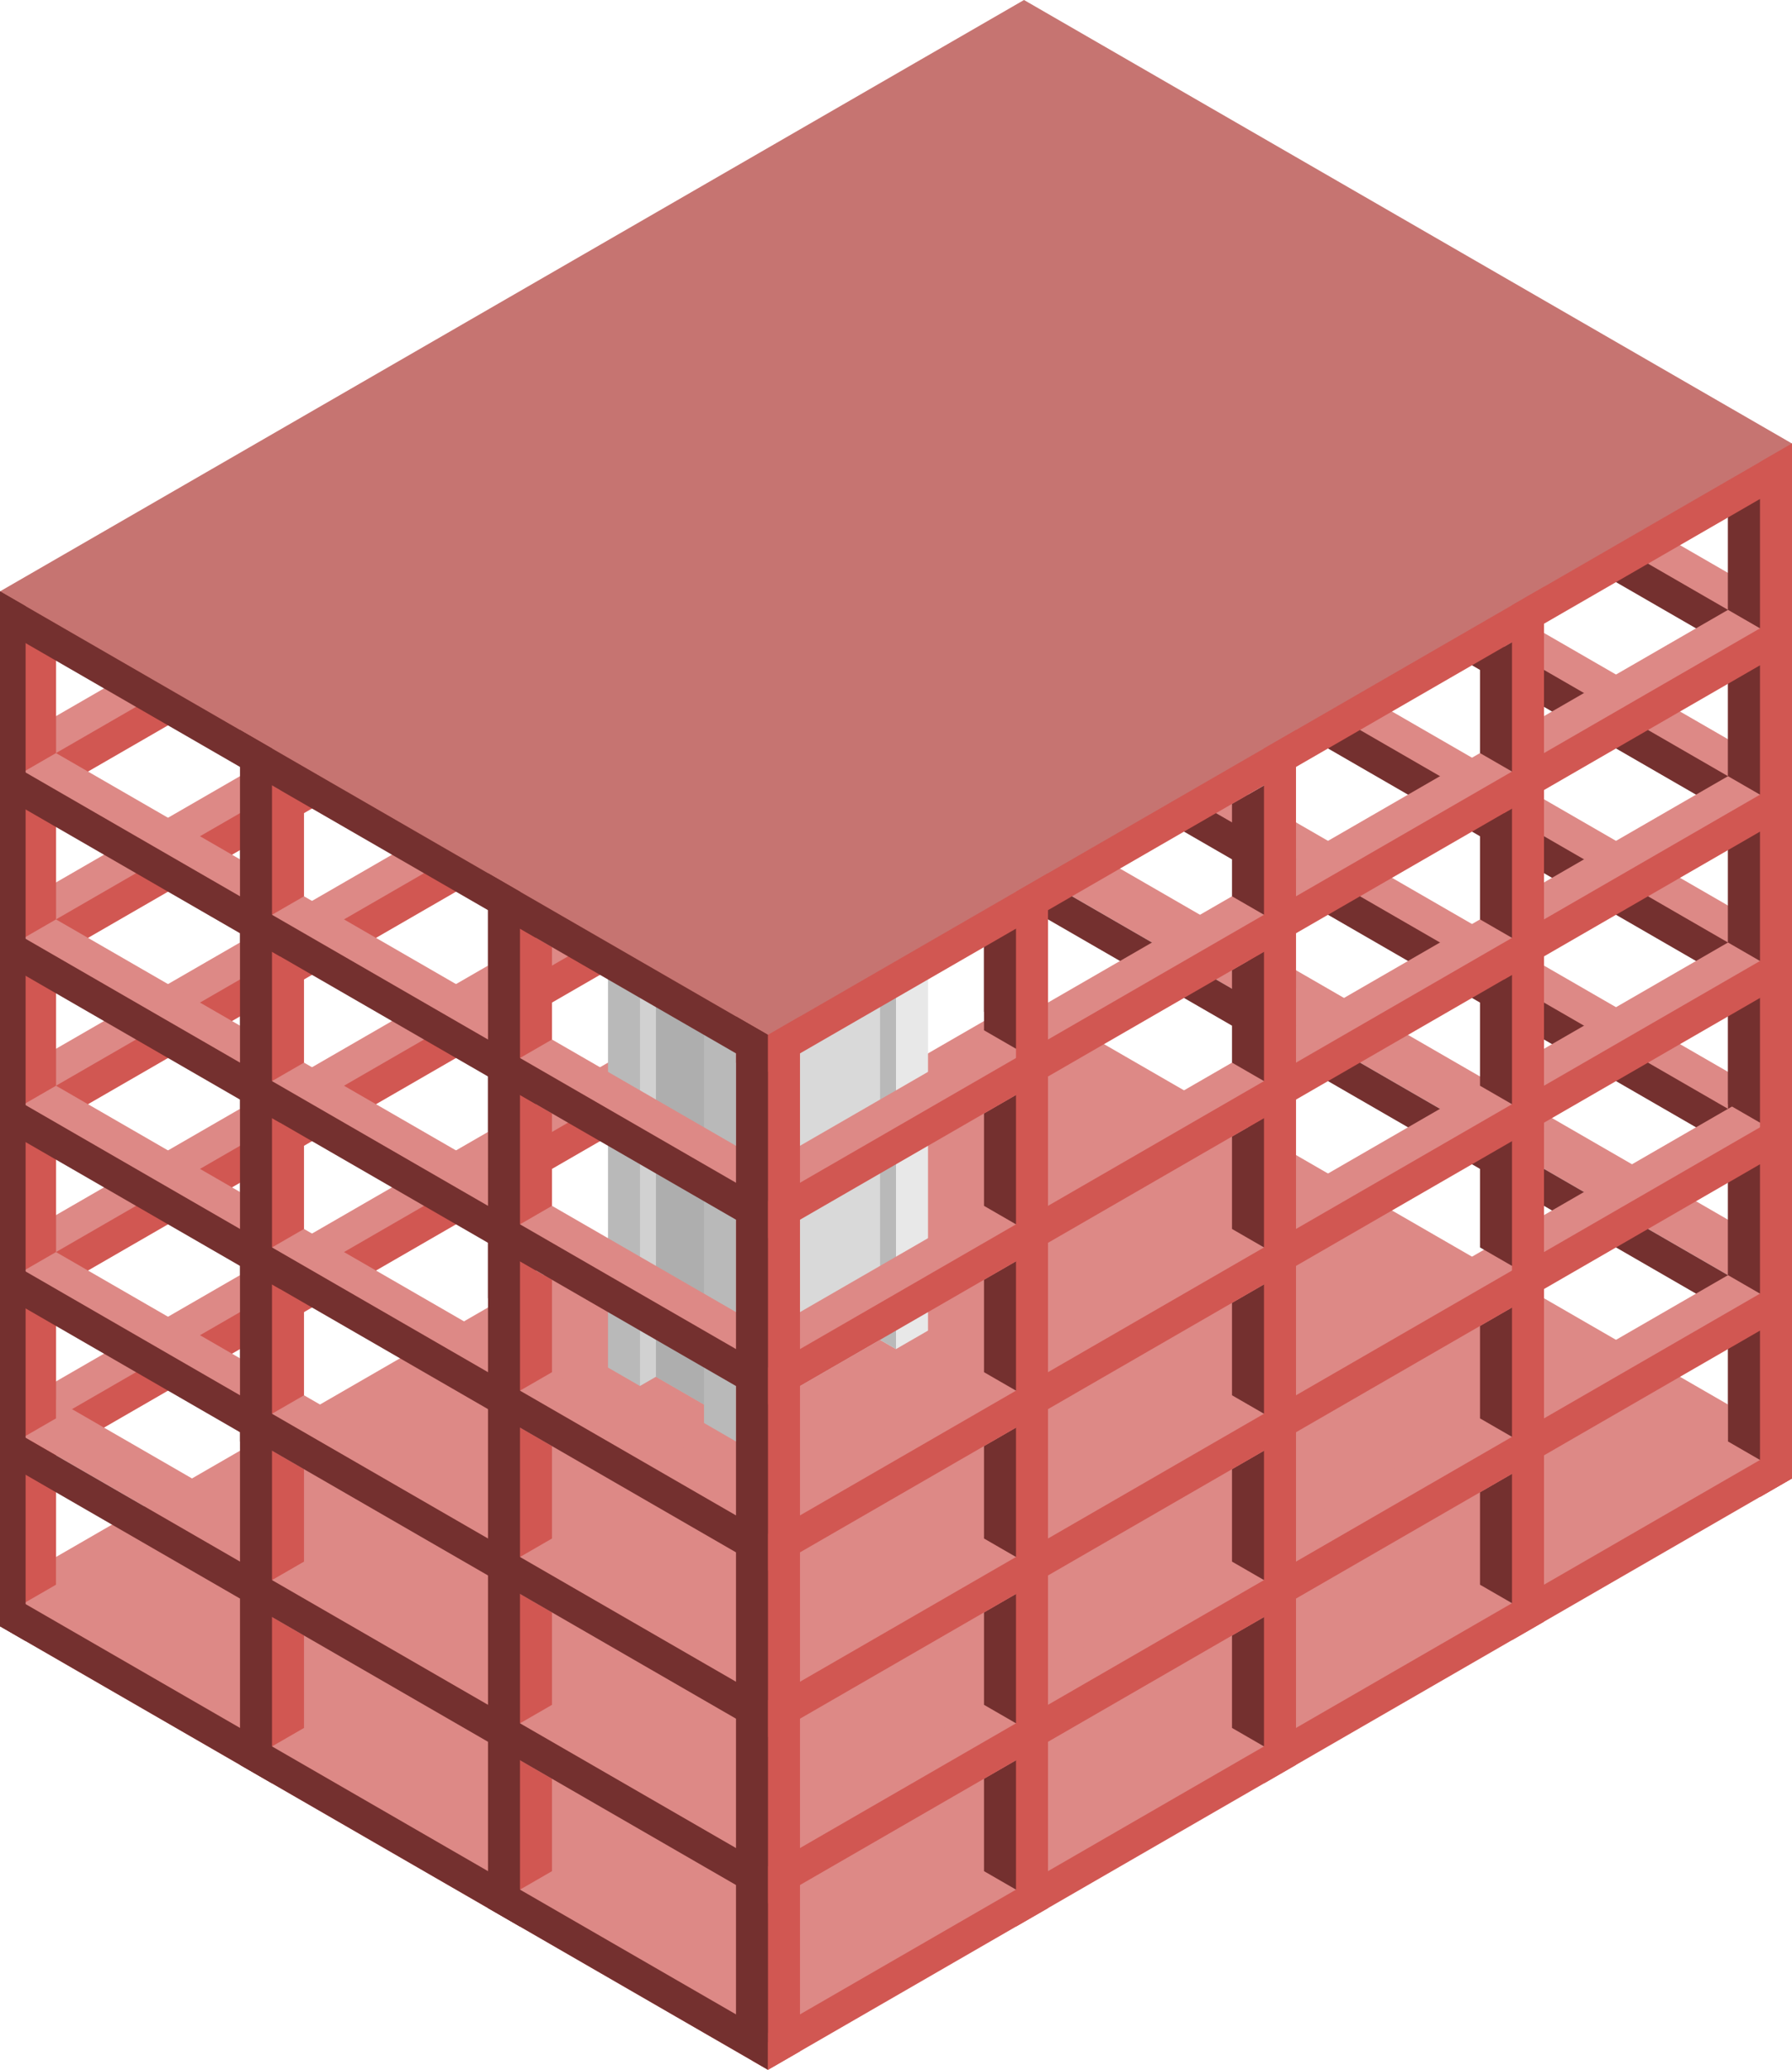 <svg id="root" xmlns="http://www.w3.org/2000/svg" viewBox="0 0 280 323.316">
  <defs>
    <style>
      .top-prim {
        fill: #dd8986;
      }

      .exterior-L-prim {
        fill: #74302f;
      }

      .exterior-R-prim {
        fill: #d15752;
      }

      .cls-1 {
        fill: #e8e8e8;
      }

      .cls-2 {
        fill: #b9b9b9;
      }

      .cls-3 {
        fill: #d1d1d1;
      }

      .cls-4 {
        fill: #aeaeae;
      }

      .cls-5 {
        fill: #d9d9d9;
      }

      .top-dark {
        fill: #c67471;
      }
    </style>
  </defs>
  <title>1Artboard 42</title>
  <g id="root-2" data-name="root">
    <path class="top-prim" d="M161.25,23.815l-155,89.49v8.66l155-89.49Z"/>
    <path class="top-prim" d="M161.25,75.777l-155,89.489v8.66l155-89.489Z"/>
    <path class="top-prim" d="M161.25,127.738l-155,89.49v8.66l155-89.49Z"/>
    <path class="top-prim" d="M161.25,49.796l-155,89.489v8.661l155-89.49Z"/>
    <path class="top-prim" d="M161.25,101.758l-155,89.489v8.66l155-89.489Z"/>
    <path class="exterior-L-prim" d="M161.25,159.493l-2.5,1.443-5-2.887V143.615l7.5-4.33Z"/>
    <path class="exterior-L-prim" d="M83.75,152.276l-2.5,1.443-5-2.887V136.399l7.5-4.331Z"/>
    <path class="exterior-L-prim" d="M83.75,178.256l-2.5,1.444-5-2.887V162.379l7.5-4.33Z"/>
    <path class="exterior-L-prim" d="M83.75,204.237l-2.5,1.444-5-2.887V188.36l7.5-4.33Z"/>
    <path class="exterior-L-prim" d="M122.5,129.182l-2.5,1.443-5-2.887V113.305l7.5-4.331Z"/>
    <path class="exterior-L-prim" d="M122.5,155.884l-2.5,1.443-5-2.886V140.007l7.5-4.33Z"/>
    <path class="exterior-L-prim" d="M122.5,181.865l-2.5,1.443-5-2.886V165.988l7.5-4.33Z"/>
    <path class="exterior-L-prim" d="M45,148.667l-2.5,1.444-5-2.887V132.79l7.5-4.33Z"/>
    <path class="exterior-L-prim" d="M45,174.648l-2.5,1.443-5-2.886V158.771l7.5-4.33Z"/>
    <path class="exterior-L-prim" d="M45,200.629l-2.5,1.443-5-2.887V184.752l7.5-4.33Z"/>
    <path class="exterior-L-prim" d="M45,226.61l-2.5,1.443-5-2.887V210.732l7.5-4.33Z"/>
    <path class="exterior-R-prim" d="M3.75,94.541V251.869l5-2.887V91.654Z"/>
    <path class="exterior-L-prim" d="M3.75,94.541V251.869L0,249.704V92.376Z"/>
    <path class="exterior-R-prim" d="M163.75,28.145l-160,92.376v5.774l160-92.376Z"/>
    <path class="exterior-R-prim" d="M163.75,80.107,3.75,172.483v5.773l160-92.376Z"/>
    <path class="exterior-R-prim" d="M163.75,132.068l-160,92.376v5.774l160-92.376Z"/>
    <path class="exterior-R-prim" d="M163.75,54.126l-160,92.376v5.774l160-92.376Z"/>
    <path class="exterior-R-prim" d="M163.75,106.088l-160,92.376v5.773l160-92.376Z"/>
    <path class="top-prim" d="M157.5,24.537l115,66.395v8.661l-115-66.396Z"/>
    <path class="top-prim" d="M157.5,76.498l115,66.396v8.66l-115-66.395Z"/>
    <path class="top-prim" d="M157.5,125.573l115,66.396v8.66l-115-66.395Z"/>
    <path class="top-prim" d="M157.5,50.518l115,66.395v8.66l-115-66.395Z"/>
    <path class="top-prim" d="M157.5,102.479l115,66.395v8.661l-115-66.396Z"/>
    <path class="exterior-R-prim" d="M195,155.884l2.5,1.444,5-2.887V140.007l-7.5-4.33Z"/>
    <path class="exterior-R-prim" d="M195,181.865l2.5,1.443,5-2.886V165.988l-7.5-4.33Z"/>
    <path class="exterior-R-prim" d="M156.25,159.493l2.5,1.443,5-2.887V143.615l-7.5-4.33Z"/>
    <path class="exterior-R-prim" d="M233.75,126.295l2.5,1.443,5-2.886V110.418l-7.5-4.33Z"/>
    <path class="exterior-R-prim" d="M233.75,152.276l2.5,1.443,5-2.887V136.399l-7.5-4.331Z"/>
    <path class="exterior-R-prim" d="M233.75,178.256l2.5,1.444,5-2.887V162.379l-7.5-4.33Z"/>
    <path class="exterior-R-prim" d="M233.75,204.237l2.5,1.444,5-2.887V188.36l-7.5-4.33Z"/>
    <path class="exterior-R-prim" d="M275,72.168V233.826l5-2.886V69.282Z"/>
    <path class="exterior-L-prim" d="M275,72.168V229.496l-5-2.886V69.282Z"/>
    <path class="exterior-L-prim" d="M155,28.867,275,98.149v5.774L155,34.64Z"/>
    <path class="exterior-L-prim" d="M155,80.829l120,69.282v5.773L155,86.602Z"/>
    <path class="exterior-L-prim" d="M155,132.79l120,69.282v5.774L155,138.564Z"/>
    <path class="exterior-L-prim" d="M155,54.848,275,124.13v5.773L155,60.621Z"/>
    <path class="exterior-L-prim" d="M155,106.809l120,69.282v5.774L155,112.583Z"/>
    <path class="top-prim" d="M0,248.26l160-92.376,117.5,67.839v5.773L120,320.429v2.887L0,254.034Z"/>
    <path class="cls-1" d="M95,86.602l30-17.32,20,11.547-30,17.32Z"/>
    <path class="cls-2" d="M95,213.619l20,11.547V98.149L95,86.602Z"/>
    <path class="cls-1" d="M145,80.829V207.846l-30,17.32V98.149Z"/>
    <path class="cls-3" d="M102.5,215.063l-2.5,1.443V89.489l2.5,1.443Z"/>
    <path class="top-prim" d="M110,228.053v-8.66l-7.5-4.33-7.5,4.33Z"/>
    <path class="cls-4" d="M110,95.262l-7.5-4.33V215.063l7.5,4.33Z"/>
    <path class="cls-5" d="M137.5,85.159,120,95.262V219.393l17.5-10.104Z"/>
    <path class="top-prim" d="M142.5,212.176l-5-2.887L120,219.393v5.773Z"/>
    <path class="cls-2" d="M140,83.715l-2.5,1.444v124.13l2.5,1.443Z"/>
    <path class="top-prim" d="M2.5,114.026l115,66.396v8.66L2.5,122.687Z"/>
    <path class="top-prim" d="M2.5,165.988l115,66.395v8.66L2.5,174.648Z"/>
    <path class="top-prim" d="M2.5,215.063l115,66.395v8.66L2.5,223.723Z"/>
    <path class="exterior-R-prim" d="M40,141.45l2.5,1.444,5-2.887V125.573l-7.5-4.33Z"/>
    <path class="top-prim" d="M2.5,140.007l115,66.395v8.661L2.5,148.667Z"/>
    <path class="top-prim" d="M2.5,191.968l115,66.396v8.66L2.5,200.629Z"/>
    <path class="exterior-R-prim" d="M40,167.431l2.5,1.444,5-2.887V151.554l-7.5-4.33Z"/>
    <path class="exterior-R-prim" d="M40,193.412l2.5,1.443,5-2.886V177.535l-7.5-4.33Z"/>
    <path class="exterior-R-prim" d="M40,219.393l2.5,1.443,5-2.887V203.516L40,199.185Z"/>
    <path class="exterior-R-prim" d="M40,245.373l2.5,1.444,5-2.887V229.496l-7.5-4.33Z"/>
    <path class="exterior-R-prim" d="M40,271.354l2.5,1.444,5-2.887V255.477l-7.5-4.33Z"/>
    <path class="exterior-R-prim" d="M1.25,119.078l2.5,1.443,5-2.886V103.201l-7.5-4.33Z"/>
    <path class="exterior-R-prim" d="M1.25,145.059l2.5,1.443,5-2.887V129.182l-7.5-4.33Z"/>
    <path class="exterior-R-prim" d="M1.25,171.04l2.5,1.443,5-2.887V155.162l-7.5-4.33Z"/>
    <path class="exterior-R-prim" d="M1.25,197.02l2.5,1.444,5-2.887V181.143l-7.5-4.33Z"/>
    <path class="exterior-R-prim" d="M1.25,223.001l2.5,1.443,5-2.886V207.124l-7.5-4.33Z"/>
    <path class="exterior-R-prim" d="M1.25,248.982l2.5,1.443,5-2.887V233.105l-7.5-4.33Z"/>
    <path class="top-prim" d="M277.5,90.932l-155,89.489v8.661l155-89.49Z"/>
    <path class="top-prim" d="M277.5,142.894l-155,89.489v8.66l155-89.489Z"/>
    <path class="exterior-R-prim" d="M78.75,163.823l2.5,1.443,5-2.887V147.946l-7.5-4.331Z"/>
    <path class="top-prim" d="M277.5,194.855l-155,89.49v8.66l155-89.49Z"/>
    <path class="exterior-R-prim" d="M78.75,189.803l2.5,1.444,5-2.887V173.926l-7.5-4.33Z"/>
    <path class="exterior-R-prim" d="M78.75,215.784l2.5,1.444,5-2.887V199.907l-7.5-4.33Z"/>
    <path class="exterior-R-prim" d="M78.75,241.765l2.5,1.443,5-2.886V225.888l-7.5-4.33Z"/>
    <path class="exterior-R-prim" d="M78.75,267.746l2.5,1.443,5-2.887V251.869l-7.5-4.331Z"/>
    <path class="exterior-R-prim" d="M78.75,293.727l2.5,1.443,5-2.887V277.849l-7.5-4.33Z"/>
    <path class="top-prim" d="M277.5,116.913l-155,89.489v8.661l155-89.49Z"/>
    <path class="top-prim" d="M277.5,168.875l-155,89.489v8.66l155-89.489Z"/>
    <path id="anchor_0_161.639_280.27" class="top-dark" d="M0,95.262V92.376L160,0,280,69.282v2.886L120,164.544Z"/>
    <path class="exterior-L-prim" d="M277.5,96.706,275,98.149l-5-2.887V80.829l7.5-4.331Z"/>
    <path class="exterior-L-prim" d="M277.5,122.686,275,124.13l-5-2.887V106.809l7.5-4.33Z"/>
    <path class="exterior-L-prim" d="M277.5,148.667l-2.5,1.444-5-2.887V132.79l7.5-4.33Z"/>
    <path class="exterior-L-prim" d="M277.5,173.926,275,175.37l-5-2.887V158.049l7.5-4.33Z"/>
    <path class="exterior-L-prim" d="M277.5,200.629l-2.5,1.443-5-2.887V184.752l7.5-4.33Z"/>
    <path class="exterior-L-prim" d="M277.5,226.61l-2.5,1.443-5-2.887V210.732l7.5-4.33Z"/>
    <path class="exterior-L-prim" d="M200,141.45l-2.5,1.444-5-2.887V125.573l7.5-4.33Z"/>
    <path class="exterior-L-prim" d="M200,167.431l-2.5,1.443-5-2.886V151.554l7.5-4.33Z"/>
    <path class="exterior-L-prim" d="M200,193.412l-2.5,1.443-5-2.886V177.535l7.5-4.33Z"/>
    <path class="exterior-L-prim" d="M200,219.393l-2.5,1.443-5-2.887V203.516l7.5-4.331Z"/>
    <path class="exterior-L-prim" d="M200,245.373l-2.5,1.444-5-2.887V229.496l7.5-4.33Z"/>
    <path class="exterior-L-prim" d="M200,271.354l-2.5,1.444-5-2.887V255.477l7.5-4.33Z"/>
    <path class="exterior-L-prim" d="M238.75,119.078l-2.5,1.443-5-2.886V103.201l7.5-4.33Z"/>
    <path class="exterior-L-prim" d="M238.75,145.059l-2.5,1.443-5-2.887V129.182l7.5-4.33Z"/>
    <path class="exterior-L-prim" d="M238.75,171.04l-2.5,1.443-5-2.887V155.163l7.5-4.331Z"/>
    <path class="exterior-L-prim" d="M238.75,196.299l-2.5,1.443-5-2.887V180.422l7.5-4.331Z"/>
    <path class="exterior-L-prim" d="M238.75,223.001l-2.5,1.443-5-2.886V207.124l7.5-4.33Z"/>
    <path class="exterior-L-prim" d="M238.75,248.982l-2.5,1.443-5-2.886V233.105l7.5-4.33Z"/>
    <path class="exterior-L-prim" d="M161.25,162.379l-2.5,1.444-5-2.887V146.502l7.5-4.33Z"/>
    <path class="exterior-L-prim" d="M161.25,189.803l-2.5,1.444-5-2.887V173.926l7.5-4.33Z"/>
    <path class="exterior-L-prim" d="M161.25,215.784l-2.5,1.444-5-2.887V199.907l7.5-4.33Z"/>
    <path class="exterior-L-prim" d="M161.25,241.765l-2.5,1.443-5-2.886V225.888l7.5-4.33Z"/>
    <path class="exterior-L-prim" d="M161.25,267.746l-2.5,1.443-5-2.887V251.869l7.5-4.331Z"/>
    <path class="exterior-L-prim" d="M161.25,293.727l-2.5,1.443-5-2.887V277.849l7.5-4.33Z"/>
    <path class="exterior-L-prim" d="M4,94.685V256.343l-4-2.309V92.376Z"/>
    <path class="exterior-L-prim" d="M42.5,116.913V278.571l-5-2.887V114.026Z"/>
    <path class="exterior-L-prim" d="M81.25,139.285V300.943l-5-2.886V136.399Z"/>
    <path class="exterior-R-prim" d="M120,161.658l-2.5-1.444V321.872l2.5,1.444,5-2.887V158.771Z"/>
    <path class="exterior-R-prim" d="M197.5,116.913V278.571l5-2.887V114.026Z"/>
    <path class="exterior-R-prim" d="M275,72.168V233.826l5-2.886V69.282Z"/>
    <path class="exterior-R-prim" d="M158.75,139.285V300.943l5-2.886V136.399Z"/>
    <path class="exterior-R-prim" d="M236.25,94.541V256.199l5-2.887V91.654Z"/>
    <path class="exterior-L-prim" d="M120,161.658V318.986l-5-2.887V158.771Z"/>
    <path class="exterior-L-prim" d="M0,118.356l120,69.282v5.774L0,124.13Z"/>
    <path class="exterior-L-prim" d="M0,170.318,120,239.6v5.773L0,176.091Z"/>
    <path class="exterior-L-prim" d="M0,222.279,120,291.561v5.774L0,228.053Z"/>
    <path class="exterior-L-prim" d="M0,92.376l120,69.282v5.773L0,98.149Z"/>
    <path class="exterior-L-prim" d="M0,144.337l120,69.282v5.774L0,150.111Z"/>
    <path class="exterior-L-prim" d="M0,248.26l120,69.282v5.774L0,254.034Z"/>
    <path class="exterior-L-prim" d="M0,196.299l120,69.282v5.773L0,202.072Z"/>
    <path class="exterior-R-prim" d="M280,95.262,120,187.638v5.774l160-92.376Z"/>
    <path class="exterior-R-prim" d="M280,147.224,120,239.6v5.773l160-92.376Z"/>
    <path class="exterior-R-prim" d="M280,199.185,120,291.561v5.774l160-92.376Z"/>
    <path class="exterior-R-prim" d="M280,69.282,120,161.658v5.773L280,75.055Z"/>
    <path class="exterior-R-prim" d="M280,121.243,120,213.619v5.774L280,127.017Z"/>
    <path class="exterior-R-prim" d="M280,225.166,120,317.542v5.774L280,230.94Z"/>
    <path class="exterior-R-prim" d="M280,173.205,120,265.581v5.773l160-92.376Z"/>
  </g>
</svg>
